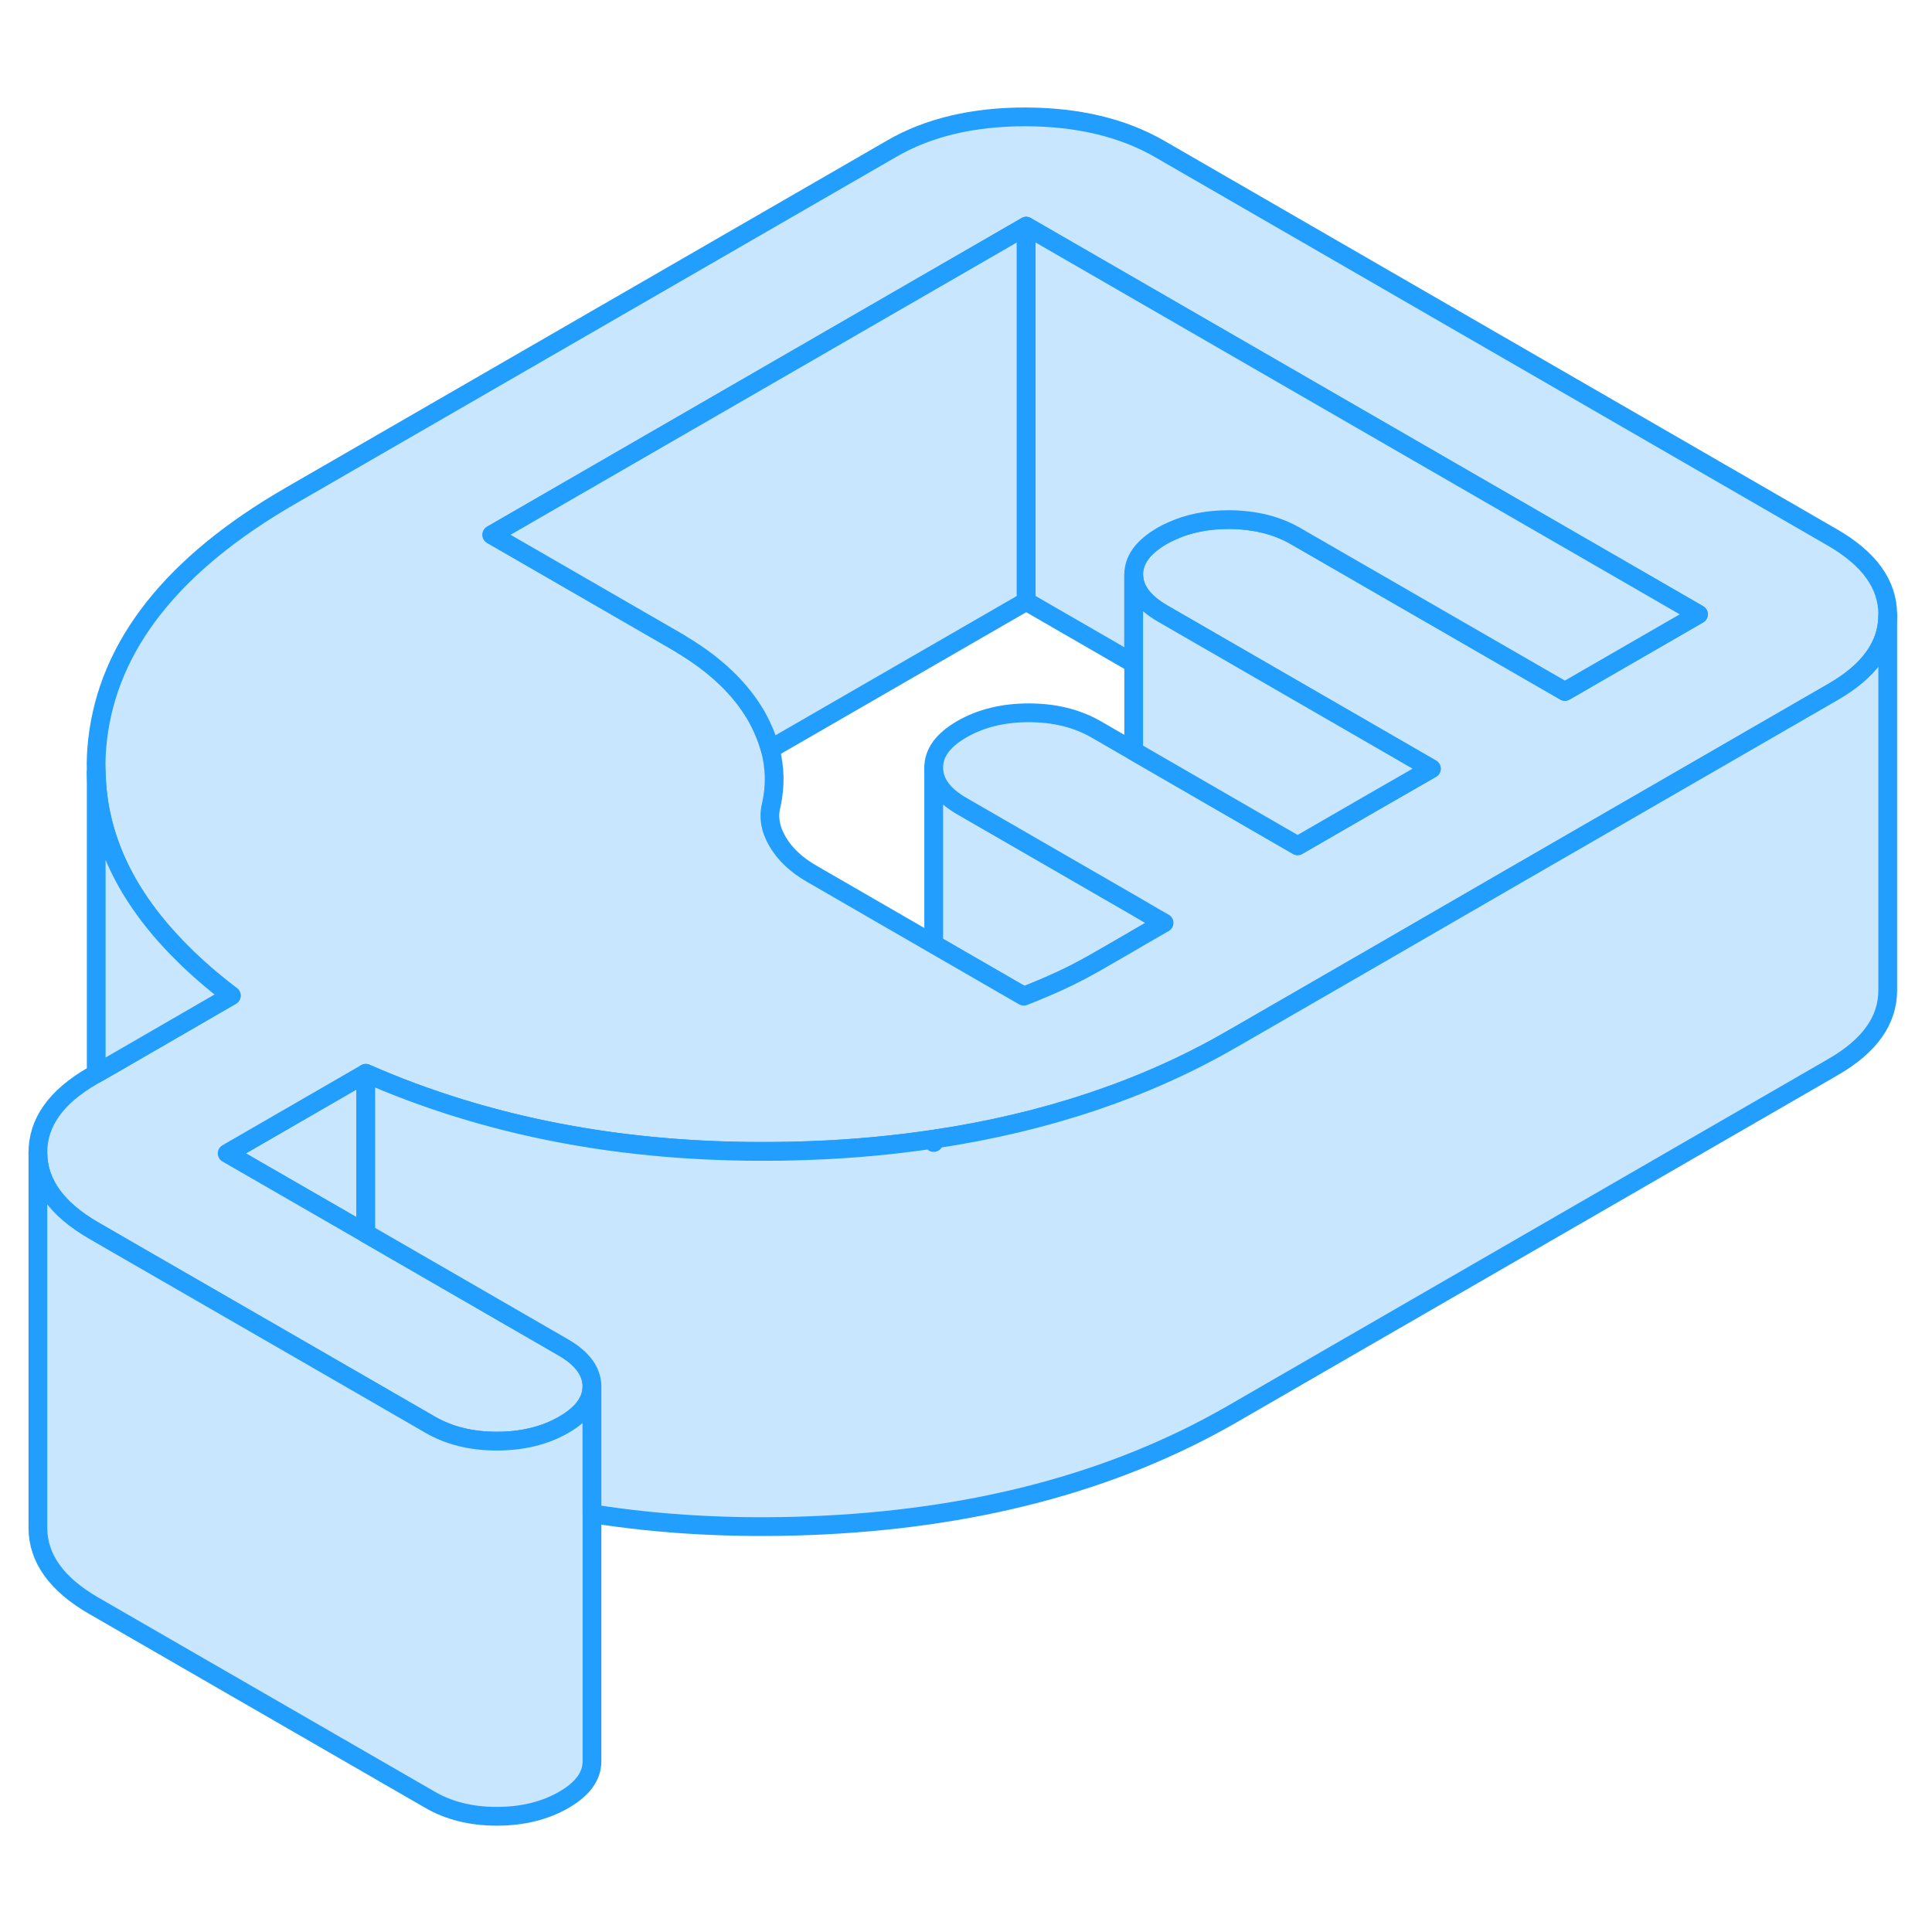<svg width="48" height="48" viewBox="0 0 103 95" fill="#c8e7ff" xmlns="http://www.w3.org/2000/svg" stroke-width="1px" stroke-linecap="round" stroke-linejoin="round"><path d="M12.109 57.491L19.499 61.751V53.221L12.109 57.491Z" stroke="#229EFF" stroke-linejoin="round"/><path d="M62.059 45.201L60.519 46.091L60.439 46.141L58.499 47.261C57.849 47.631 57.209 47.971 56.579 48.261C55.959 48.551 55.289 48.831 54.579 49.111L49.779 46.341V36.931C49.779 37.721 50.289 38.411 51.309 38.991L60.439 44.261L61.499 44.881L62.059 45.201Z" stroke="#229EFF" stroke-linejoin="round"/><path d="M97.669 24.64L61.84 3.95C59.87 2.81 57.48 2.24 54.679 2.23C51.88 2.23 49.5 2.79 47.55 3.92L15.49 22.43C9.2 26.06 5.77 30.4 5.2 35.46C5.14 36.01 5.11 36.55 5.13 37.09V37.17C5.2 40.62 6.71 43.821 9.67 46.77C10.45 47.56 11.34 48.33 12.33 49.08L5.78 52.87L5.13 53.24L4.94 53.35C2.98 54.48 2.01 55.85 2.02 57.471C2.03 59.081 3.02 60.461 4.99 61.6L6.46 62.45L19.5 69.971L22.91 71.94C23.919 72.53 25.11 72.83 26.48 72.83C27.85 72.83 29.04 72.54 30.05 71.96C31.06 71.38 31.56 70.691 31.56 69.9C31.55 69.111 31.05 68.42 30.03 67.83L19.5 61.751L12.11 57.49L19.5 53.221C25.99 56.071 33.25 57.461 41.27 57.38C41.87 57.38 42.48 57.361 43.1 57.34C45.41 57.261 47.64 57.05 49.78 56.73H49.79C52.75 56.291 55.55 55.63 58.179 54.751C60.849 53.861 63.34 52.751 65.669 51.401L66.159 51.12L73.28 47.011L80.4 42.891L87.52 38.781L97.72 32.891C99.67 31.77 100.64 30.401 100.64 28.791V28.77C100.64 27.151 99.65 25.78 97.669 24.64ZM83.43 32.861L69.09 24.59C68.08 24 66.89 23.71 65.52 23.7C64.38 23.7 63.36 23.9 62.47 24.31C62.29 24.39 62.12 24.47 61.95 24.57C60.94 25.16 60.44 25.84 60.44 26.631C60.45 27.43 60.96 28.11 61.97 28.7L76.31 36.98L73.23 38.751L69.18 41.09L60.44 36.041L58.429 34.88C57.419 34.3 56.22 34.001 54.85 34.001C53.48 34.001 52.3 34.291 51.29 34.87C50.28 35.45 49.77 36.14 49.78 36.93C49.78 37.72 50.29 38.41 51.31 38.99L60.44 44.261L61.5 44.88L62.06 45.2L60.52 46.09L60.44 46.141L58.5 47.261C57.85 47.63 57.21 47.971 56.58 48.261C55.96 48.55 55.29 48.831 54.58 49.111L49.78 46.34L43.29 42.59C42.45 42.111 41.84 41.531 41.45 40.861C41.059 40.191 40.95 39.531 41.13 38.87C41.34 37.88 41.32 36.91 41.06 35.94C40.9 35.36 40.66 34.78 40.34 34.2C39.51 32.75 38.19 31.471 36.37 30.381C36.27 30.311 36.18 30.26 36.08 30.2L26.22 24.511L54.709 8.06L90.55 28.75L83.43 32.861Z" stroke="#229EFF" stroke-linejoin="round"/><path d="M54.71 8.061V28.061L41.06 35.941C40.9 35.361 40.66 34.781 40.34 34.201C39.51 32.751 38.19 31.471 36.37 30.381C36.27 30.311 36.18 30.261 36.08 30.201L26.22 24.511L54.71 8.061Z" stroke="#229EFF" stroke-linejoin="round"/><path d="M90.55 28.751L83.429 32.861L69.09 24.591C68.08 24.001 66.889 23.711 65.519 23.701C64.379 23.701 63.359 23.901 62.469 24.311C62.289 24.39 62.12 24.471 61.95 24.571C60.94 25.161 60.44 25.841 60.44 26.631V31.371L54.709 28.061V8.061L90.55 28.751Z" stroke="#229EFF" stroke-linejoin="round"/><path d="M76.31 36.981L73.23 38.751L69.179 41.091L60.44 36.041V26.631C60.45 27.431 60.959 28.111 61.969 28.701L76.31 36.981Z" stroke="#229EFF" stroke-linejoin="round"/><path d="M31.56 69.901V89.901C31.56 90.691 31.06 91.381 30.05 91.961C29.04 92.541 27.849 92.831 26.48 92.831C25.11 92.831 23.919 92.531 22.909 91.941L4.989 81.601C3.019 80.461 2.03 79.081 2.02 77.471V57.471C2.03 59.081 3.019 60.461 4.989 61.601L6.459 62.451L19.5 69.971L22.909 71.941C23.919 72.531 25.11 72.831 26.48 72.831C27.849 72.831 29.04 72.541 30.05 71.961C31.06 71.381 31.56 70.691 31.56 69.901Z" stroke="#229EFF" stroke-linejoin="round"/><path d="M100.64 28.791V48.771C100.65 50.391 99.68 51.761 97.719 52.891L65.669 71.401C59.369 75.031 51.85 77.011 43.1 77.341C39.06 77.491 35.22 77.281 31.56 76.701V69.901C31.55 69.111 31.049 68.421 30.029 67.831L19.5 61.751V53.221C25.989 56.071 33.249 57.461 41.27 57.381C41.87 57.381 42.48 57.361 43.1 57.341C45.41 57.261 47.639 57.051 49.779 56.731V56.911C49.779 56.851 49.78 56.791 49.79 56.731C52.75 56.291 55.549 55.631 58.179 54.751C60.849 53.861 63.339 52.751 65.669 51.401L66.159 51.121L73.279 47.011L80.4 42.891L87.519 38.781L97.719 32.891C99.669 31.771 100.64 30.401 100.64 28.791Z" stroke="#229EFF" stroke-linejoin="round"/><path d="M12.33 49.08L5.78 52.87L5.13 53.24V37.17C5.2 40.62 6.71 43.82 9.67 46.77C10.45 47.56 11.34 48.33 12.33 49.08Z" stroke="#229EFF" stroke-linejoin="round"/></svg>